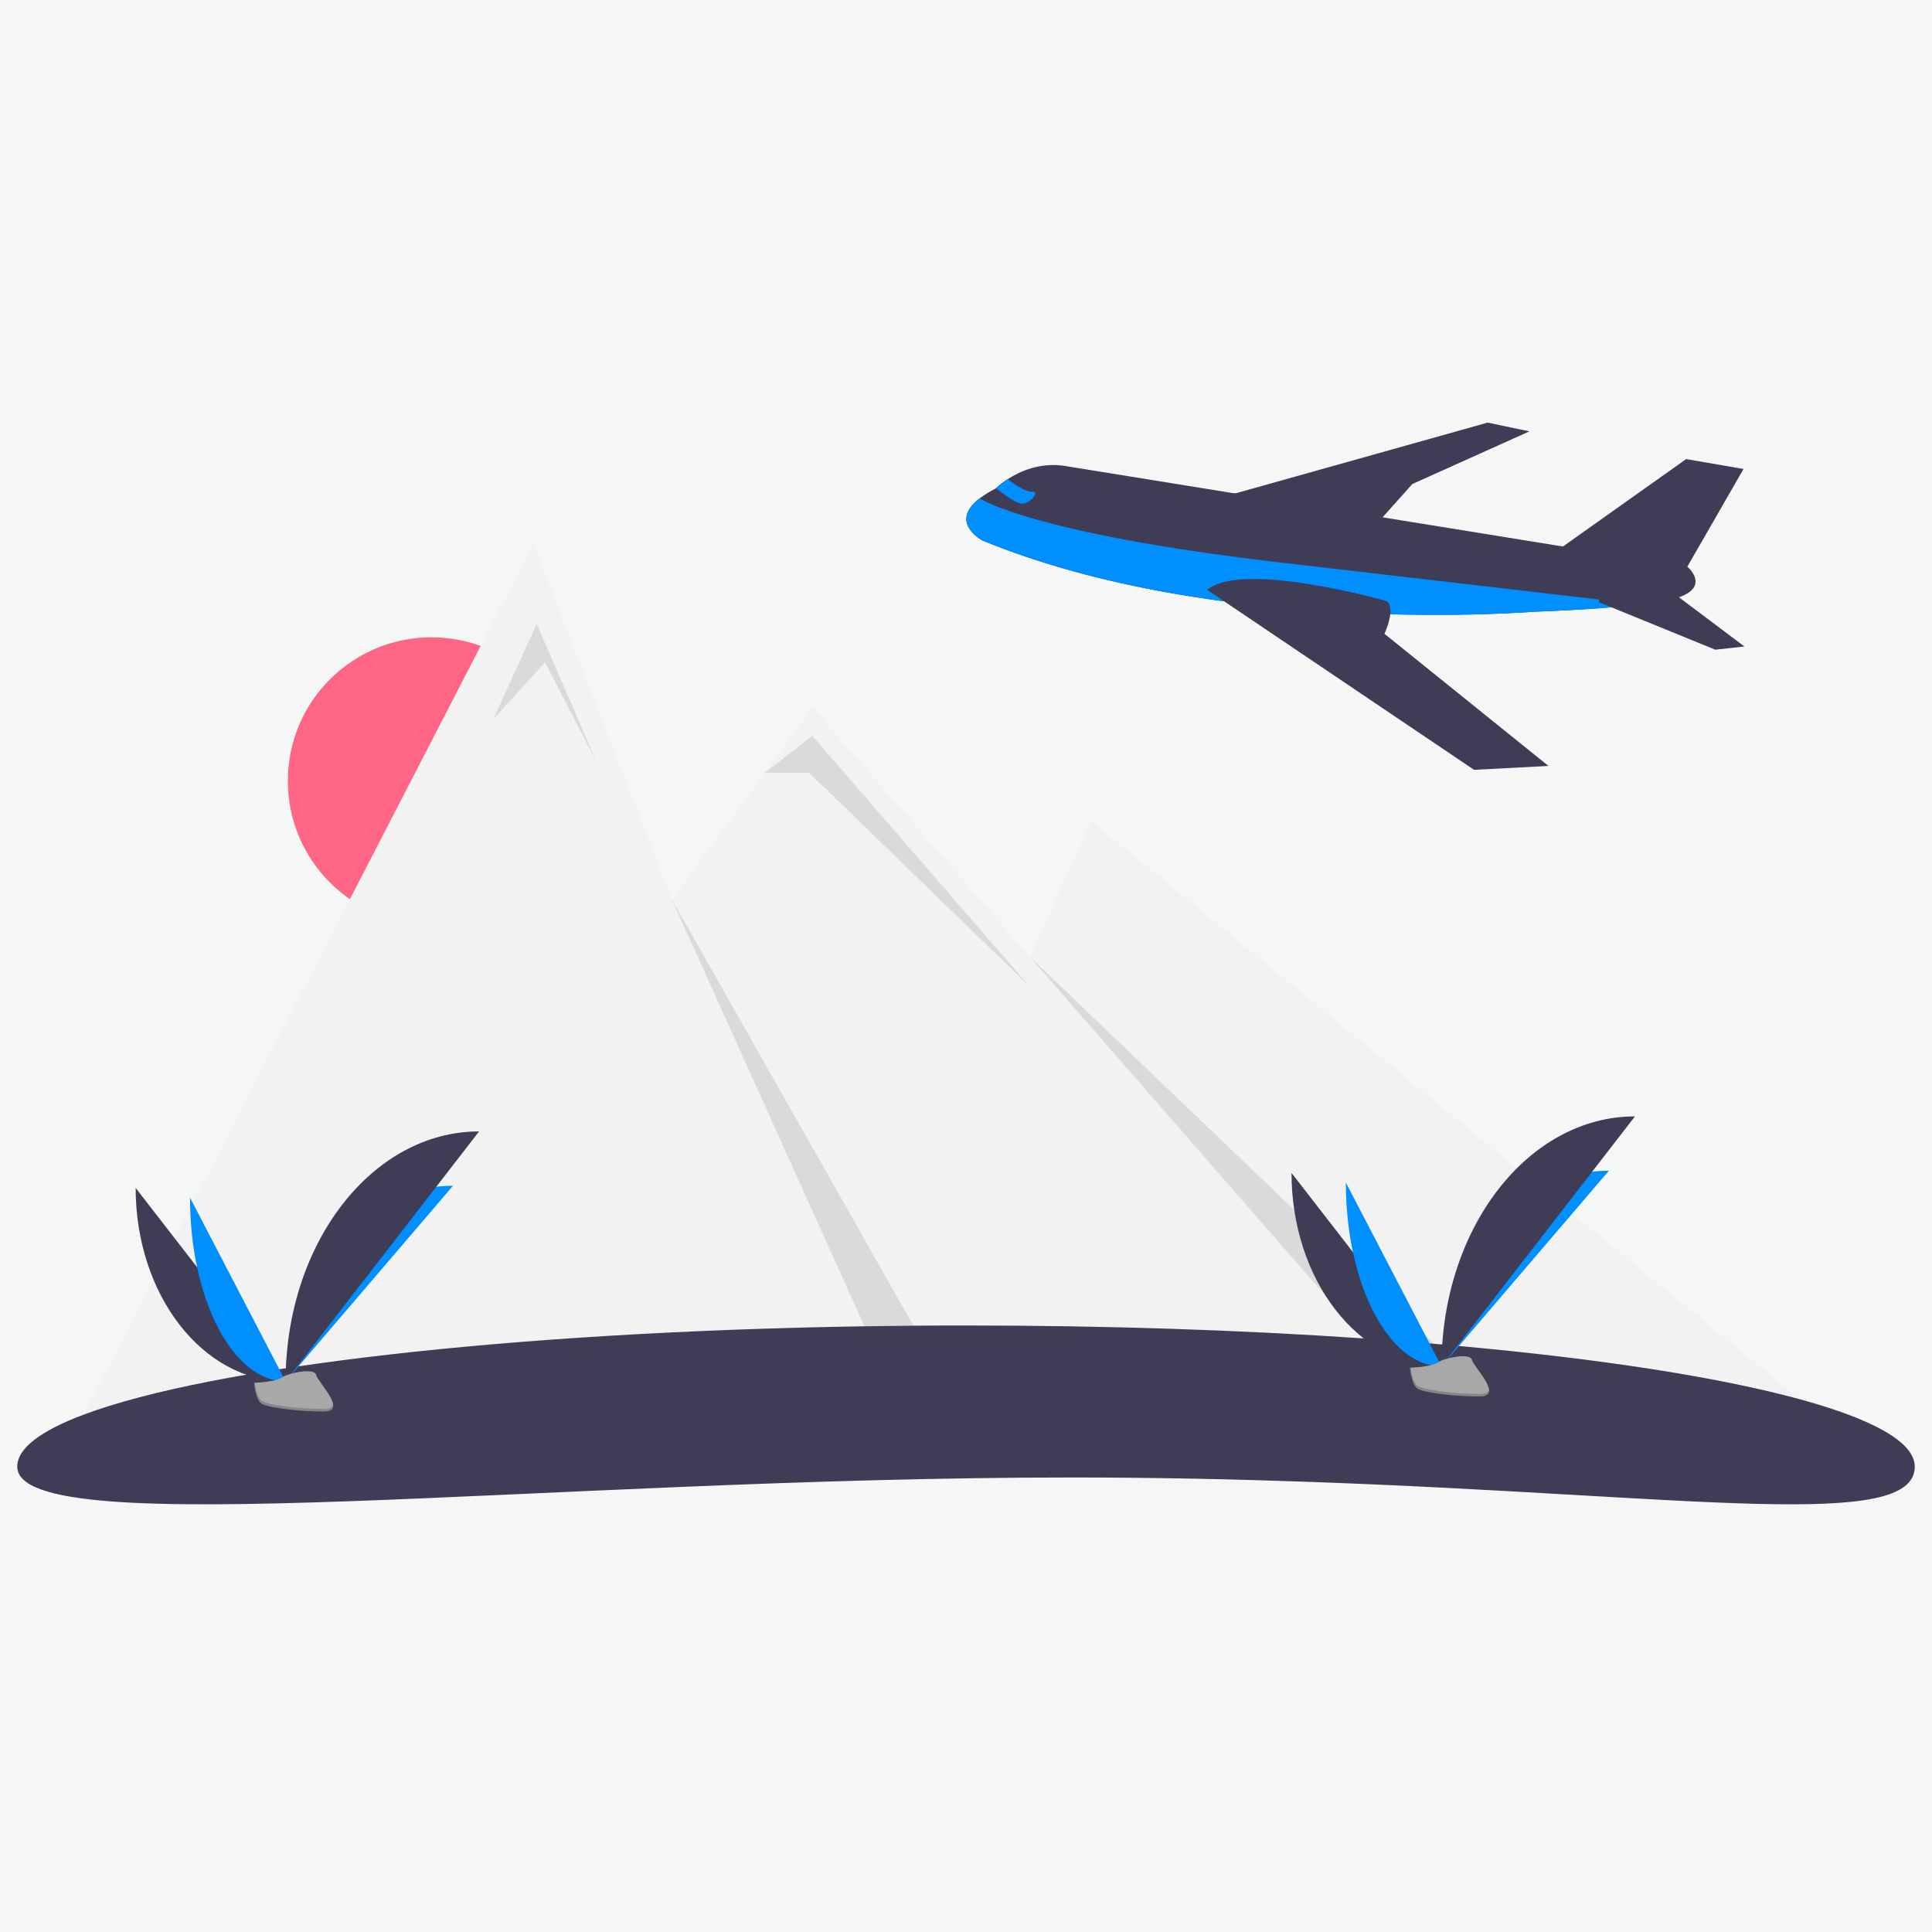 <svg width="224" height="224" viewBox="0 0 224 224" fill="none" xmlns="http://www.w3.org/2000/svg">
<rect width="224" height="224" fill="#F5F7F7"/>
<g clip-path="url(#clip0)">
<path d="M50.028 107.2C59.227 107.2 66.683 99.743 66.683 90.545C66.683 81.347 59.227 73.89 50.028 73.89C40.83 73.89 33.373 81.347 33.373 90.545C33.373 99.743 40.83 107.2 50.028 107.2Z" fill="#FF6584"/>
<path d="M215.106 167.481C214.126 168.362 213.096 169.185 212.021 169.946C209.468 171.742 206.709 173.225 203.804 174.364C191.729 174.073 173.978 172.592 151.571 171.802C149.9 171.23 148.19 170.612 146.443 169.946C144.131 169.065 141.752 168.097 139.306 167.041C129.151 162.653 118.724 159.8 108.396 158.096C106.177 157.73 103.963 157.416 101.755 157.155C55.118 151.577 12.109 167.965 7.128 169.946H6.648L9.712 164.012L61.842 63.045L74.033 94.344L77.923 104.336L88.646 89.621L94.183 82.024L119.398 110.932L126.525 95.193L175.866 135.459L178.618 137.703L181.403 139.977L182.29 140.701L208.668 162.229L215.106 167.481Z" fill="#F2F2F2"/>
<path opacity="0.1" d="M57.194 83.379L62.229 72.341L69.201 88.415L63.197 76.795L57.194 83.379Z" fill="black"/>
<path opacity="0.1" d="M108.396 158.096C106.176 157.73 103.963 157.416 101.755 157.155L77.923 104.336L108.396 158.096Z" fill="black"/>
<path opacity="0.1" d="M88.647 89.621L94.183 85.316L119.359 114.365L93.796 89.577L88.647 89.621Z" fill="black"/>
<path opacity="0.1" d="M119.397 110.931L169.711 159.101L162.829 160.724L119.397 110.931Z" fill="black"/>
<path d="M222 170.043C222 173.794 215.617 174.648 203.804 174.364C191.729 174.073 173.978 172.592 151.571 171.802C143.096 171.503 133.954 171.302 124.201 171.302C63.449 171.302 2 179.081 2 170.043C2 167.913 4.735 165.879 9.712 164.012C24.469 158.478 58.937 154.424 100.229 153.772C102.108 153.741 104 153.718 105.905 153.704C107.923 153.686 109.955 153.678 112 153.679C128.417 153.679 143.995 154.213 157.987 155.172C158.032 155.176 158.074 155.18 158.119 155.181C159.242 155.259 160.354 155.339 161.455 155.422C162.658 155.513 163.848 155.606 165.025 155.702C165.267 155.722 165.509 155.741 165.749 155.762C165.923 155.776 166.098 155.792 166.27 155.807C166.588 155.832 166.905 155.859 167.219 155.888C167.23 155.888 167.241 155.889 167.252 155.89C167.829 155.941 168.402 155.991 168.971 156.041C169.032 156.047 169.092 156.053 169.152 156.057C185.7 157.558 199.376 159.69 208.668 162.229C217.17 164.551 222 167.212 222 170.043Z" fill="#3F3D56"/>
<path d="M15.728 137.732C15.728 150.13 23.506 160.162 33.117 160.162L15.728 137.732Z" fill="#3F3D56"/>
<path d="M33.117 160.162C33.117 147.625 41.797 137.48 52.522 137.48L33.117 160.162Z" fill="#008FFF"/>
<path d="M22.029 138.856C22.029 150.633 26.988 160.162 33.117 160.162L22.029 138.856Z" fill="#008FFF"/>
<path d="M33.117 160.162C33.117 144.143 43.149 131.18 55.547 131.18L33.117 160.162Z" fill="#3F3D56"/>
<path d="M29.459 160.32C29.459 160.32 31.925 160.244 32.668 159.715C33.411 159.186 36.462 158.554 36.646 159.402C36.83 160.251 40.352 163.624 37.568 163.646C34.784 163.669 31.099 163.212 30.357 162.761C29.615 162.309 29.459 160.32 29.459 160.32Z" fill="#A8A8A8"/>
<path opacity="0.2" d="M37.618 163.351C34.833 163.373 31.148 162.917 30.407 162.465C29.842 162.121 29.617 160.886 29.541 160.317C29.489 160.319 29.459 160.32 29.459 160.32C29.459 160.32 29.615 162.309 30.357 162.761C31.099 163.212 34.784 163.669 37.568 163.646C38.372 163.64 38.649 163.354 38.634 162.93C38.522 163.186 38.216 163.346 37.618 163.351Z" fill="black"/>
<path d="M149.742 135.99C149.742 148.387 157.52 158.419 167.131 158.419L149.742 135.99Z" fill="#3F3D56"/>
<path d="M167.131 158.419C167.131 145.882 175.811 135.737 186.537 135.737L167.131 158.419Z" fill="#008FFF"/>
<path d="M156.042 137.113C156.042 148.89 161.002 158.419 167.131 158.419L156.042 137.113Z" fill="#008FFF"/>
<path d="M167.131 158.419C167.131 142.4 177.163 129.437 189.561 129.437L167.131 158.419Z" fill="#3F3D56"/>
<path d="M163.473 158.577C163.473 158.577 165.939 158.501 166.682 157.972C167.425 157.443 170.476 156.811 170.66 157.659C170.844 158.508 174.366 161.881 171.582 161.903C168.798 161.926 165.113 161.47 164.371 161.018C163.629 160.566 163.473 158.577 163.473 158.577Z" fill="#A8A8A8"/>
<path opacity="0.2" d="M171.632 161.608C168.847 161.63 165.162 161.174 164.421 160.722C163.856 160.378 163.631 159.143 163.555 158.574C163.503 158.576 163.473 158.577 163.473 158.577C163.473 158.577 163.629 160.566 164.371 161.018C165.113 161.47 168.798 161.926 171.582 161.903C172.386 161.897 172.663 161.611 172.648 161.187C172.536 161.443 172.23 161.603 171.632 161.608Z" fill="black"/>
<path d="M194.77 69.212C193.83 69.559 192.179 69.843 190.267 70.073C185.069 70.696 177.946 70.918 177.946 70.918C177.946 70.918 141.339 73.954 113.901 62.662C113.901 62.662 109.91 60.569 113.617 57.754C114.187 57.332 114.793 56.962 115.428 56.648C115.428 56.648 115.443 56.633 115.473 56.604C115.894 56.214 116.35 55.863 116.833 55.555C118.255 54.636 120.655 53.546 123.576 54.04L195.636 65.696C195.636 65.696 198.268 67.92 194.77 69.212Z" fill="#F2F2F2"/>
<path d="M180.411 63.93L195.497 53.226L202.147 54.376L195.636 65.696C195.636 65.696 180.584 65.816 180.411 63.93Z" fill="#F2F2F2"/>
<path d="M142.43 57.428L172.48 49L177.324 50.012L163.75 56.118L159.506 60.864L142.43 57.428Z" fill="#F2F2F2"/>
<path d="M190.267 70.073C185.069 70.696 177.946 70.918 177.946 70.918C177.946 70.918 141.339 73.954 113.901 62.662C113.901 62.662 109.91 60.569 113.617 57.754L113.63 57.805C113.63 57.805 119.55 61.806 147.837 65.147L190.267 70.073Z" fill="#F2F2F2"/>
<path d="M185.436 69.841L198.872 75.326L202.247 74.952L194.21 68.912C194.21 68.912 184.491 66.84 185.436 69.841Z" fill="#F2F2F2"/>
<path d="M118.496 58.391C117.855 58.402 116.386 57.327 115.473 56.604C115.894 56.214 116.349 55.863 116.833 55.555C117.569 56.12 118.879 57.035 119.608 57.002C120.659 56.955 119.461 58.374 118.496 58.391Z" fill="#F2F2F2"/>
<path d="M179.53 88.804L170.905 89.255L146.655 72.902L142.153 69.866L139.965 68.391C144.068 64.923 160.806 69.704 160.806 69.704C161.126 69.975 161.228 70.424 161.213 70.92C161.186 71.85 160.749 72.945 160.581 73.334C160.54 73.428 160.515 73.481 160.515 73.481L179.53 88.804Z" fill="#F2F2F2"/>
<path d="M194.77 69.212C193.83 69.559 192.179 69.843 190.267 70.073C185.069 70.696 177.946 70.918 177.946 70.918C177.946 70.918 141.339 73.954 113.901 62.662C113.901 62.662 109.91 60.569 113.617 57.754C114.187 57.332 114.793 56.962 115.428 56.648C115.428 56.648 115.443 56.633 115.473 56.604C115.894 56.214 116.35 55.863 116.833 55.555C118.255 54.636 120.655 53.546 123.576 54.04L195.636 65.696C195.636 65.696 198.268 67.92 194.77 69.212Z" fill="#3F3D56"/>
<path d="M180.411 63.93L195.497 53.226L202.147 54.376L195.636 65.696C195.636 65.696 180.584 65.816 180.411 63.93Z" fill="#3F3D56"/>
<path d="M142.43 57.428L172.48 49L177.324 50.012L163.75 56.118L159.506 60.864L142.43 57.428Z" fill="#3F3D56"/>
<path d="M190.267 70.073C185.069 70.696 177.946 70.918 177.946 70.918C177.946 70.918 141.339 73.954 113.901 62.662C113.901 62.662 109.91 60.569 113.617 57.754L113.63 57.805C113.63 57.805 119.55 61.806 147.837 65.147L190.267 70.073Z" fill="#008FFF"/>
<path d="M185.436 69.841L198.872 75.326L202.247 74.952L194.21 68.912C194.21 68.912 184.491 66.84 185.436 69.841Z" fill="#3F3D56"/>
<path d="M118.496 58.391C117.855 58.402 116.386 57.327 115.473 56.604C115.894 56.214 116.349 55.863 116.833 55.555C117.569 56.12 118.879 57.035 119.608 57.002C120.659 56.955 119.461 58.374 118.496 58.391Z" fill="#008FFF"/>
<path d="M179.53 88.804L170.905 89.255L146.655 72.902L142.153 69.866L139.965 68.391C144.068 64.923 160.806 69.704 160.806 69.704C161.126 69.975 161.228 70.424 161.213 70.92C161.186 71.85 160.749 72.945 160.581 73.334C160.54 73.428 160.515 73.481 160.515 73.481L179.53 88.804Z" fill="#3F3D56"/>
</g>
<defs>
<clipPath id="clip0">
<rect width="220" height="125.415" fill="white" transform="translate(2 49)"/>
</clipPath>
</defs>
</svg>
